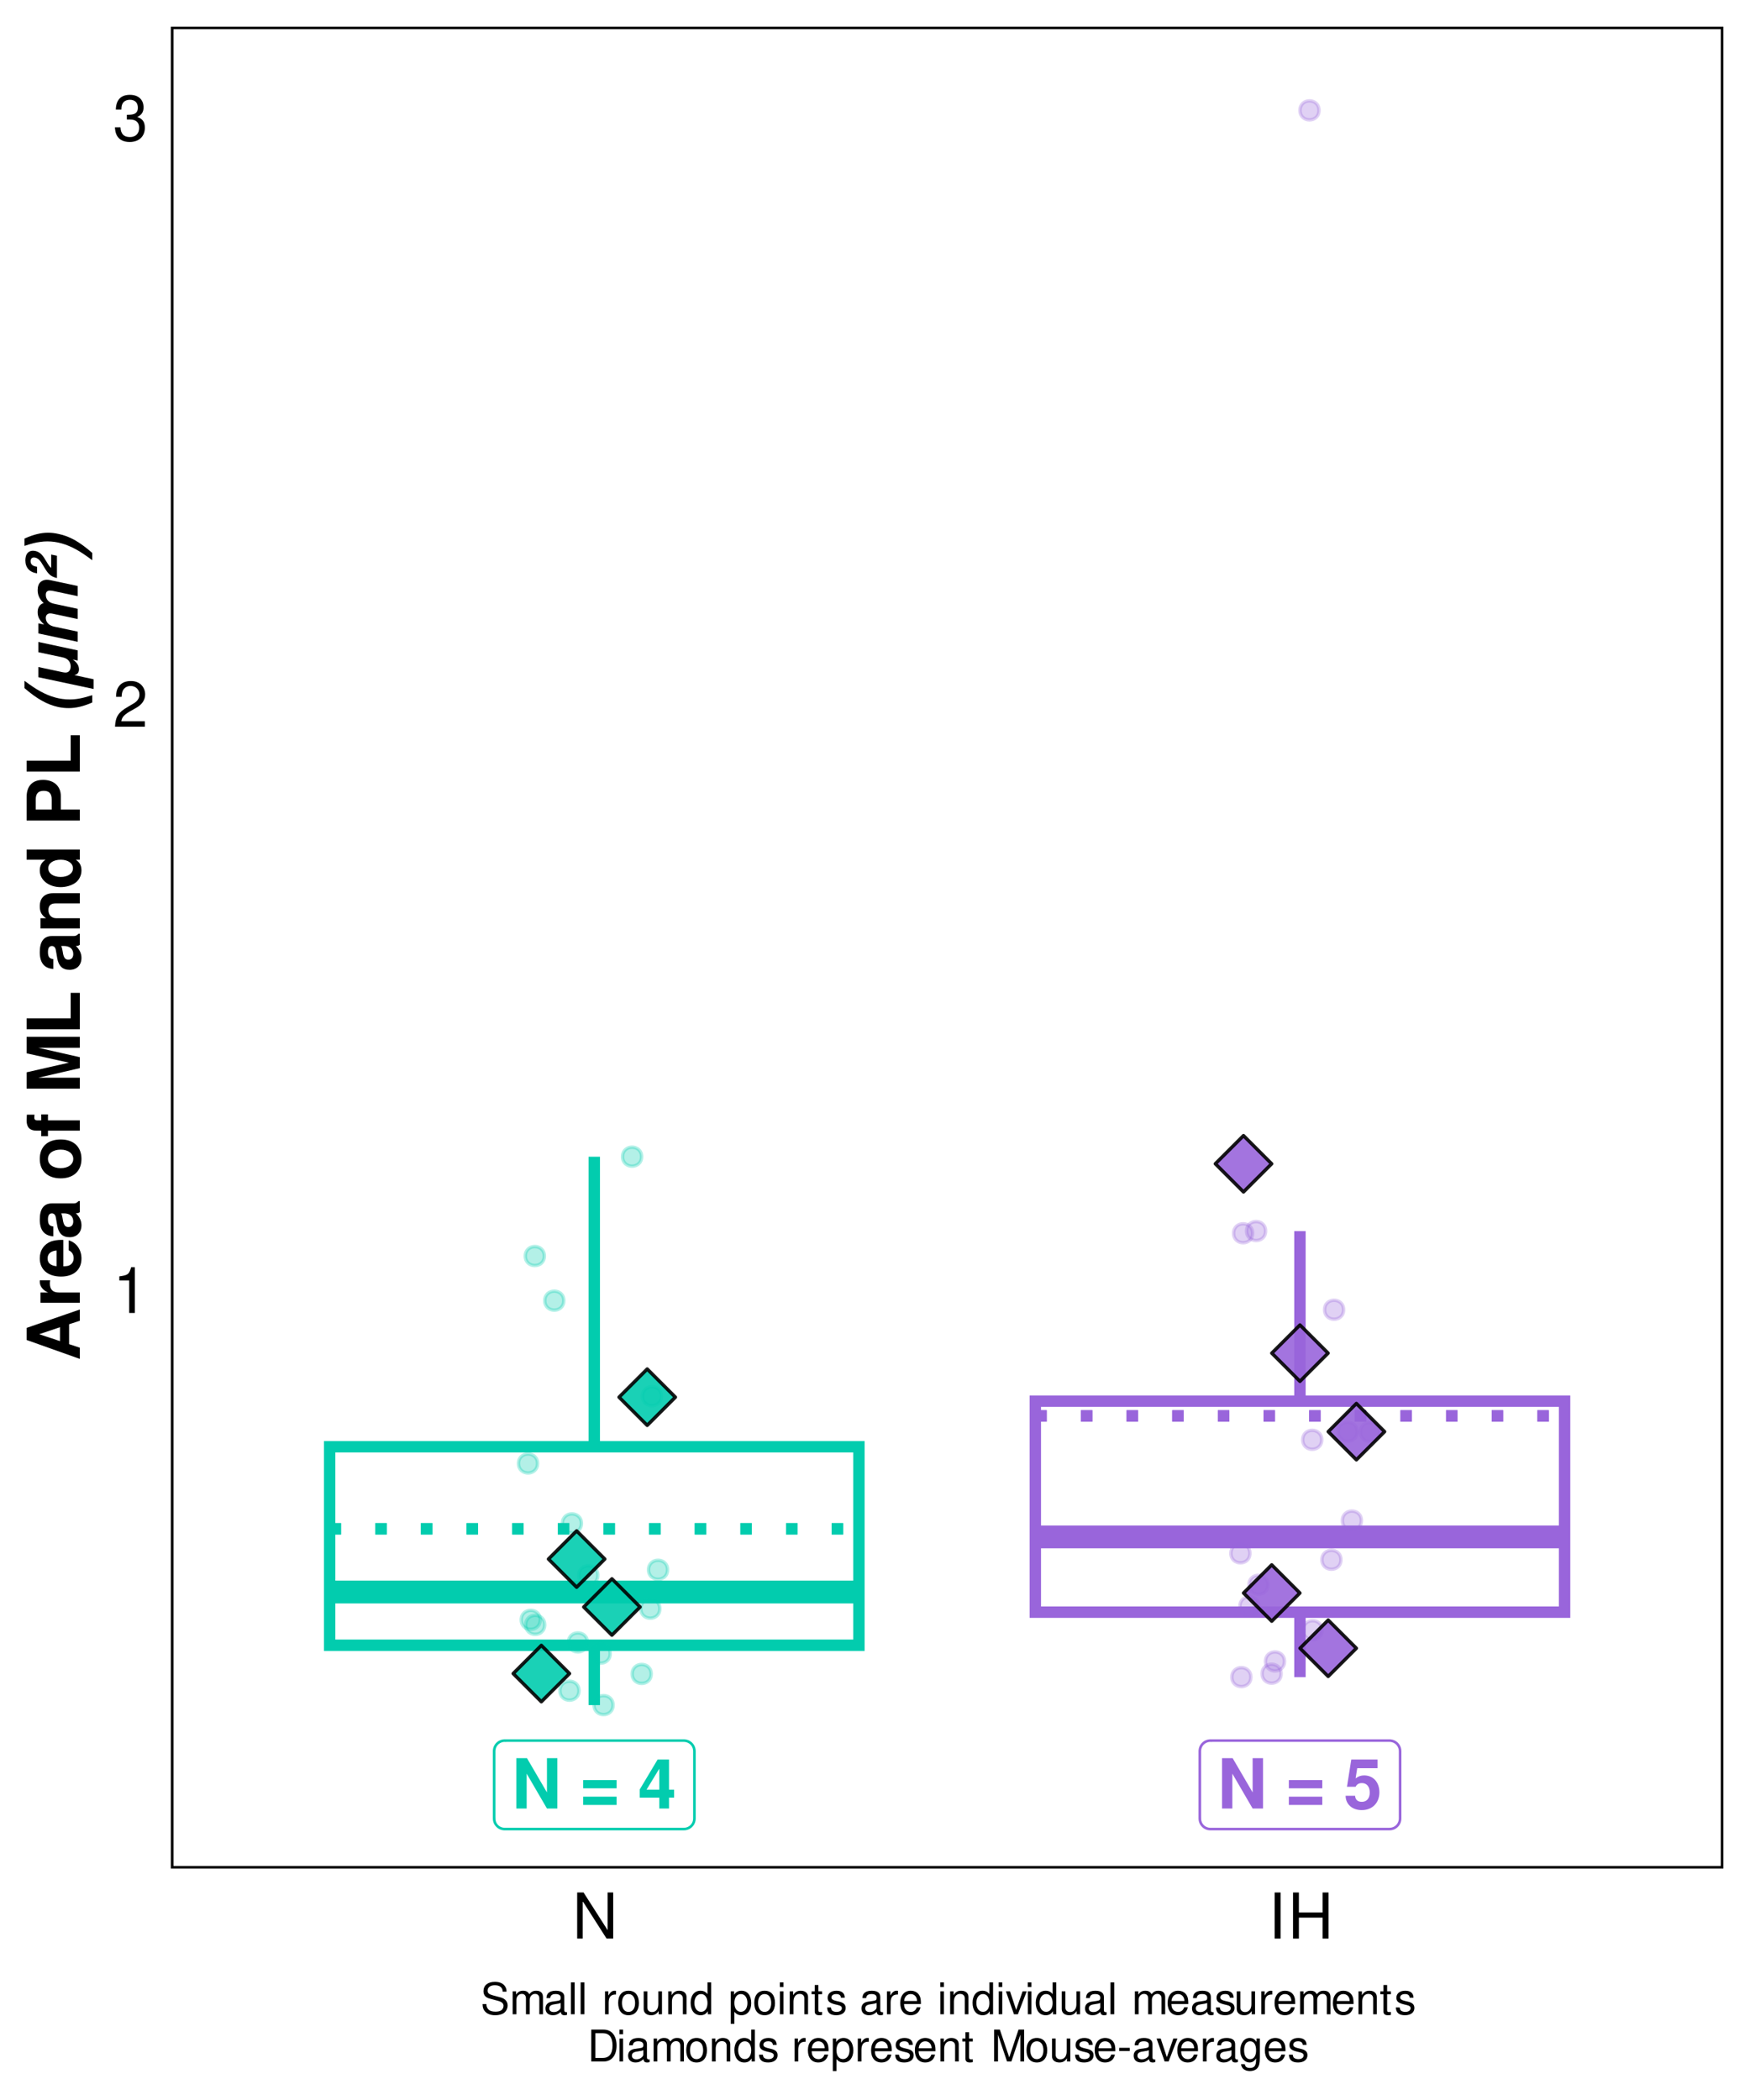 <?xml version="1.0" encoding="UTF-8"?>
<svg xmlns="http://www.w3.org/2000/svg" xmlns:xlink="http://www.w3.org/1999/xlink" width="360pt" height="432pt" viewBox="0 0 360 432" version="1.1">
<defs>
<g>
<symbol overflow="visible" id="glyph0-0">
<path style="stroke:none;" d=""/>
</symbol>
<symbol overflow="visible" id="glyph0-1">
<path style="stroke:none;" d="M 7.266 0 L 9.406 0 L 9.406 -10.359 L 7.266 -10.359 L 7.266 -3.312 L 3.156 -10.359 L 0.969 -10.359 L 0.969 0 L 3.094 0 L 3.094 -7.172 Z M 7.266 0 "/>
</symbol>
<symbol overflow="visible" id="glyph0-2">
<path style="stroke:none;" d=""/>
</symbol>
<symbol overflow="visible" id="glyph0-3">
<path style="stroke:none;" d="M 7.594 -5.844 L 0.719 -5.844 L 0.719 -4.156 L 7.594 -4.156 Z M 7.594 -2.438 L 0.719 -2.438 L 0.719 -0.734 L 7.594 -0.734 Z M 7.594 -2.438 "/>
</symbol>
<symbol overflow="visible" id="glyph0-4">
<path style="stroke:none;" d="M 7.422 -3.875 L 6.375 -3.875 L 6.375 -10.078 L 4.031 -10.078 L 0.344 -3.906 L 0.344 -2.234 L 4.375 -2.234 L 4.375 0 L 6.375 0 L 6.375 -2.234 L 7.422 -2.234 Z M 4.375 -3.875 L 1.75 -3.875 L 4.375 -8.188 Z M 4.375 -3.875 "/>
</symbol>
<symbol overflow="visible" id="glyph0-5">
<path style="stroke:none;" d="M 6.953 -10.078 L 1.562 -10.078 L 0.672 -4.469 L 2.453 -4.469 C 2.672 -4.969 3.125 -5.234 3.734 -5.234 C 4.75 -5.234 5.359 -4.5 5.359 -3.281 C 5.359 -2.109 4.75 -1.375 3.734 -1.375 C 2.875 -1.375 2.391 -1.812 2.344 -2.625 L 0.391 -2.625 C 0.406 -0.875 1.75 0.328 3.719 0.328 C 5.875 0.328 7.344 -1.156 7.344 -3.328 C 7.344 -5.406 6.078 -6.812 4.203 -6.812 C 3.547 -6.812 3.047 -6.641 2.453 -6.203 L 2.781 -8.297 L 6.953 -8.297 Z M 6.953 -10.078 "/>
</symbol>
<symbol overflow="visible" id="glyph1-0">
<path style="stroke:none;" d=""/>
</symbol>
<symbol overflow="visible" id="glyph1-1">
<path style="stroke:none;" d="M 3.359 -6.688 L 3.359 0 L 4.516 0 L 4.516 -9.406 L 3.75 -9.406 C 3.359 -7.953 3.094 -7.766 1.328 -7.531 L 1.328 -6.688 Z M 3.359 -6.688 "/>
</symbol>
<symbol overflow="visible" id="glyph1-2">
<path style="stroke:none;" d="M 6.578 -1.125 L 1.734 -1.125 C 1.844 -1.906 2.266 -2.406 3.391 -3.094 L 4.688 -3.828 C 5.984 -4.531 6.641 -5.5 6.641 -6.656 C 6.641 -7.438 6.328 -8.156 5.781 -8.672 C 5.234 -9.172 4.562 -9.406 3.688 -9.406 C 2.516 -9.406 1.656 -8.984 1.141 -8.172 C 0.812 -7.688 0.672 -7.094 0.656 -6.156 L 1.797 -6.156 C 1.828 -6.781 1.906 -7.156 2.062 -7.469 C 2.359 -8.047 2.969 -8.391 3.656 -8.391 C 4.688 -8.391 5.469 -7.641 5.469 -6.625 C 5.469 -5.875 5.047 -5.219 4.219 -4.766 L 3.031 -4.062 C 1.109 -2.953 0.547 -2.062 0.438 -0.016 L 6.578 -0.016 Z M 6.578 -1.125 "/>
</symbol>
<symbol overflow="visible" id="glyph1-3">
<path style="stroke:none;" d="M 2.875 -4.328 L 3.5 -4.328 C 4.75 -4.328 5.406 -3.75 5.406 -2.609 C 5.406 -1.438 4.688 -0.719 3.516 -0.719 C 2.25 -0.719 1.641 -1.359 1.562 -2.734 L 0.422 -2.734 C 0.469 -1.969 0.594 -1.484 0.812 -1.062 C 1.297 -0.156 2.203 0.297 3.453 0.297 C 5.359 0.297 6.578 -0.844 6.578 -2.625 C 6.578 -3.828 6.125 -4.469 5.016 -4.859 C 5.875 -5.219 6.312 -5.859 6.312 -6.812 C 6.312 -8.422 5.25 -9.406 3.5 -9.406 C 1.641 -9.406 0.656 -8.359 0.609 -6.375 L 1.75 -6.375 C 1.766 -6.938 1.812 -7.266 1.969 -7.547 C 2.219 -8.094 2.797 -8.391 3.516 -8.391 C 4.531 -8.391 5.141 -7.781 5.141 -6.766 C 5.141 -6.109 4.906 -5.703 4.391 -5.484 C 4.078 -5.359 3.672 -5.297 2.875 -5.297 Z M 2.875 -4.328 "/>
</symbol>
<symbol overflow="visible" id="glyph1-4">
<path style="stroke:none;" d="M 8.391 -9.484 L 7.25 -9.484 L 7.25 -1.734 L 2.297 -9.484 L 0.984 -9.484 L 0.984 0 L 2.125 0 L 2.125 -7.688 L 7.031 0 L 8.391 0 Z M 8.391 -9.484 "/>
</symbol>
<symbol overflow="visible" id="glyph1-5">
<path style="stroke:none;" d="M 2.516 -9.484 L 1.297 -9.484 L 1.297 0 L 2.516 0 Z M 2.516 -9.484 "/>
</symbol>
<symbol overflow="visible" id="glyph1-6">
<path style="stroke:none;" d="M 7.156 -4.312 L 7.156 0 L 8.375 0 L 8.375 -9.484 L 7.156 -9.484 L 7.156 -5.375 L 2.281 -5.375 L 2.281 -9.484 L 1.078 -9.484 L 1.078 0 L 2.281 0 L 2.281 -4.312 Z M 7.156 -4.312 "/>
</symbol>
<symbol overflow="visible" id="glyph2-0">
<path style="stroke:none;" d=""/>
</symbol>
<symbol overflow="visible" id="glyph2-1">
<path style="stroke:none;" d="M -2.203 -7.516 L 0 -8.234 L 0 -10.547 L -10.938 -6.766 L -10.938 -4.281 L 0 -0.391 L 0 -2.688 L -2.203 -3.422 Z M -4.078 -6.906 L -4.078 -4.047 L -8.359 -5.469 Z M -4.078 -6.906 "/>
</symbol>
<symbol overflow="visible" id="glyph2-2">
<path style="stroke:none;" d="M -8.094 -0.938 L 0 -0.938 L 0 -3.047 L -4.312 -3.047 C -5.531 -3.047 -6.156 -3.656 -6.156 -4.891 C -6.156 -5.109 -6.141 -5.266 -6.094 -5.547 L -8.219 -5.547 C -8.234 -5.438 -8.234 -5.391 -8.234 -5.297 C -8.234 -4.328 -7.609 -3.516 -6.516 -3.047 L -8.094 -3.047 Z M -8.094 -0.938 "/>
</symbol>
<symbol overflow="visible" id="glyph2-3">
<path style="stroke:none;" d="M -3.391 -7.859 C -3.562 -7.875 -3.641 -7.875 -3.75 -7.875 C -4.562 -7.875 -5.312 -7.75 -5.875 -7.562 C -7.344 -7.016 -8.234 -5.719 -8.234 -4.078 C -8.234 -1.75 -6.562 -0.328 -3.844 -0.328 C -1.25 -0.328 0.344 -1.734 0.344 -4.031 C 0.344 -5.844 -0.672 -7.312 -2.281 -7.781 L -2.281 -5.719 C -1.641 -5.453 -1.266 -4.875 -1.266 -4.109 C -1.266 -3.516 -1.516 -3.031 -1.969 -2.734 C -2.266 -2.531 -2.625 -2.453 -3.391 -2.438 Z M -4.781 -2.453 C -6.031 -2.594 -6.625 -3.125 -6.625 -4.047 C -6.625 -5.016 -5.984 -5.578 -4.781 -5.688 Z M -4.781 -2.453 "/>
</symbol>
<symbol overflow="visible" id="glyph2-4">
<path style="stroke:none;" d="M -0.25 -7.859 C -0.594 -7.5 -0.844 -7.375 -1.25 -7.375 L -5.75 -7.375 C -7.391 -7.375 -8.234 -6.25 -8.234 -4.062 C -8.234 -1.875 -7.312 -0.734 -5.438 -0.594 L -5.438 -2.625 C -6.266 -2.734 -6.547 -3.078 -6.547 -4.109 C -6.547 -4.922 -6.266 -5.328 -5.734 -5.328 C -5.453 -5.328 -5.234 -5.188 -5.094 -4.969 C -4.953 -4.688 -4.953 -4.688 -4.781 -3.641 L -4.641 -2.812 C -4.359 -1.203 -3.547 -0.422 -2.078 -0.422 C -0.625 -0.422 0.344 -1.391 0.344 -2.875 C 0.344 -3.781 -0.031 -4.594 -0.812 -5.344 C -0.391 -5.344 -0.234 -5.391 0 -5.578 L 0 -7.859 Z M -3.25 -5.328 C -2.047 -5.328 -1.344 -4.719 -1.344 -3.656 C -1.344 -2.953 -1.719 -2.516 -2.328 -2.516 C -2.953 -2.516 -3.25 -2.844 -3.438 -3.719 L -3.562 -4.438 C -3.672 -5 -3.703 -5.078 -3.828 -5.328 Z M -3.25 -5.328 "/>
</symbol>
<symbol overflow="visible" id="glyph2-5">
<path style="stroke:none;" d="M -8.234 -4.516 C -8.234 -2.047 -6.594 -0.531 -3.938 -0.531 C -1.281 -0.531 0.344 -2.047 0.344 -4.531 C 0.344 -7 -1.281 -8.531 -3.891 -8.531 C -6.625 -8.531 -8.234 -7.047 -8.234 -4.516 Z M -6.547 -4.531 C -6.547 -5.688 -5.5 -6.438 -3.922 -6.438 C -2.406 -6.438 -1.344 -5.656 -1.344 -4.531 C -1.344 -3.391 -2.391 -2.625 -3.938 -2.625 C -5.5 -2.625 -6.547 -3.391 -6.547 -4.531 Z M -6.547 -4.531 "/>
</symbol>
<symbol overflow="visible" id="glyph2-6">
<path style="stroke:none;" d="M -7.938 -4.688 L -7.938 -3.453 L -8.734 -3.453 C -9.156 -3.453 -9.359 -3.625 -9.359 -4.016 C -9.359 -4.219 -9.344 -4.406 -9.312 -4.625 L -10.891 -4.625 C -10.922 -4.172 -10.938 -3.734 -10.938 -3.422 C -10.938 -2.031 -10.281 -1.344 -8.906 -1.344 L -7.938 -1.344 L -7.938 -0.203 L -6.547 -0.203 L -6.547 -1.344 L 0 -1.344 L 0 -3.453 L -6.547 -3.453 L -6.547 -4.688 Z M -7.938 -4.688 "/>
</symbol>
<symbol overflow="visible" id="glyph2-7">
<path style="stroke:none;" d="M -8.516 -3.234 L 0 -5.203 L 0 -7.453 L -8.516 -9.391 L 0 -9.391 L 0 -11.641 L -10.938 -11.641 L -10.938 -8.25 L -2.234 -6.328 L -10.938 -4.344 L -10.938 -0.984 L 0 -0.984 L 0 -3.234 Z M -8.516 -3.234 "/>
</symbol>
<symbol overflow="visible" id="glyph2-8">
<path style="stroke:none;" d="M -10.938 -3.453 L -10.938 -1.203 L 0 -1.203 L 0 -8.688 L -1.875 -8.688 L -1.875 -3.453 Z M -10.938 -3.453 "/>
</symbol>
<symbol overflow="visible" id="glyph2-9">
<path style="stroke:none;" d="M -8.094 -0.938 L 0 -0.938 L 0 -3.047 L -4.859 -3.047 C -5.812 -3.047 -6.453 -3.703 -6.453 -4.734 C -6.453 -5.641 -5.953 -6.094 -5 -6.094 L 0 -6.094 L 0 -8.188 L -5.438 -8.188 C -7.234 -8.188 -8.234 -7.219 -8.234 -5.469 C -8.234 -4.375 -7.844 -3.641 -6.938 -3.047 L -8.094 -3.047 Z M -8.094 -0.938 "/>
</symbol>
<symbol overflow="visible" id="glyph2-10">
<path style="stroke:none;" d="M 0 -6.078 L 0 -8.172 L -10.938 -8.172 L -10.938 -6.078 L -7.047 -6.078 C -7.859 -5.547 -8.234 -4.859 -8.234 -3.844 C -8.234 -1.906 -6.375 -0.438 -3.938 -0.438 C -2.828 -0.438 -1.719 -0.766 -0.938 -1.312 C -0.156 -1.859 0.344 -2.844 0.344 -3.844 C 0.344 -4.859 -0.016 -5.547 -0.828 -6.078 Z M -6.484 -4.312 C -6.484 -5.375 -5.453 -6.078 -3.906 -6.078 C -2.438 -6.078 -1.406 -5.359 -1.406 -4.312 C -1.406 -3.25 -2.438 -2.531 -3.938 -2.531 C -5.438 -2.531 -6.484 -3.25 -6.484 -4.312 Z M -6.484 -4.312 "/>
</symbol>
<symbol overflow="visible" id="glyph2-11">
<path style="stroke:none;" d="M -3.906 -3.391 L -3.906 -6.188 C -3.906 -8.203 -5.328 -9.5 -7.547 -9.5 C -9.734 -9.5 -10.938 -8.25 -10.938 -5.969 L -10.938 -1.141 L 0 -1.141 L 0 -3.391 Z M -5.781 -3.391 L -9.062 -3.391 L -9.062 -5.484 C -9.062 -6.688 -8.531 -7.25 -7.422 -7.25 C -6.297 -7.25 -5.781 -6.688 -5.781 -5.484 Z M -5.781 -3.391 "/>
</symbol>
<symbol overflow="visible" id="glyph3-0">
<path style="stroke:none;" d=""/>
</symbol>
<symbol overflow="visible" id="glyph3-1">
<path style="stroke:none;" d="M -10.938 -5.375 C -8.359 -3.141 -6.266 -1.984 -3.969 -1.484 C -3.234 -1.328 -2.531 -1.266 -1.828 -1.266 C -0.359 -1.266 1.234 -1.641 3 -2.422 L 3 -3.922 C 0.828 -3.25 -0.297 -3.047 -1.688 -3.047 C -3.672 -3.047 -5.656 -3.594 -7.688 -4.719 C -8.656 -5.25 -9.484 -5.812 -10.938 -6.875 Z M -10.938 -5.375 "/>
</symbol>
<symbol overflow="visible" id="glyph3-2">
<path style="stroke:none;" d="M -8.094 -2.625 L 3.266 -0.203 L 3.266 -2.203 L -0.672 -3.047 C -0.266 -3.156 -0.078 -3.281 0.094 -3.547 C 0.203 -3.734 0.266 -3.953 0.266 -4.219 C 0.266 -5 -0.109 -5.609 -1.016 -6.266 L 0 -6.047 L 0 -8.141 L -8.094 -9.875 L -8.094 -7.766 L -3.031 -6.688 C -2.047 -6.484 -1.438 -5.781 -1.438 -4.828 C -1.438 -4.312 -1.625 -3.922 -1.938 -3.734 C -2.094 -3.625 -2.281 -3.578 -2.484 -3.578 C -2.641 -3.578 -2.844 -3.609 -3.047 -3.641 L -8.094 -4.719 Z M -8.094 -2.625 "/>
</symbol>
<symbol overflow="visible" id="glyph3-3">
<path style="stroke:none;" d="M -8.094 -2.625 L 0 -0.906 L 0 -3 L -4.859 -4.031 C -5.641 -4.203 -6.203 -4.625 -6.438 -5.203 C -6.516 -5.406 -6.562 -5.594 -6.562 -5.812 C -6.562 -6.391 -6.203 -6.75 -5.688 -6.75 C -5.5 -6.75 -5.359 -6.734 -5.188 -6.703 L 0 -5.594 L 0 -7.688 L -4.859 -8.734 C -5.938 -8.953 -6.562 -9.625 -6.562 -10.578 C -6.562 -11.031 -6.391 -11.281 -6.047 -11.406 C -5.922 -11.438 -5.812 -11.438 -5.719 -11.438 C -5.531 -11.438 -5.312 -11.422 -5.094 -11.375 L 0 -10.297 L 0 -12.391 L -5.438 -13.547 C -5.875 -13.641 -6.062 -13.672 -6.344 -13.672 C -7.156 -13.672 -7.859 -13.219 -8.078 -12.531 C -8.188 -12.234 -8.234 -11.906 -8.234 -11.531 C -8.234 -10.516 -7.859 -9.703 -7 -8.875 C -7.609 -8.719 -8.062 -8.188 -8.188 -7.531 C -8.219 -7.359 -8.234 -7.203 -8.234 -7.016 C -8.234 -6.031 -7.875 -5.344 -6.891 -4.453 L -8.094 -4.703 Z M -8.094 -2.625 "/>
</symbol>
<symbol overflow="visible" id="glyph3-4">
<path style="stroke:none;" d="M -5.453 -5.859 L -5.453 -3.109 C -5.766 -3.344 -5.922 -3.578 -6.562 -4.625 C -7.016 -5.406 -7.297 -5.75 -7.625 -6.047 C -8.078 -6.438 -8.625 -6.641 -9.188 -6.641 C -9.906 -6.641 -10.422 -6.25 -10.641 -5.562 C -10.719 -5.281 -10.766 -4.984 -10.766 -4.672 C -10.766 -3.172 -9.922 -2.219 -8.359 -1.984 L -8.359 -3.344 C -9.219 -3.438 -9.688 -3.828 -9.688 -4.469 C -9.688 -4.969 -9.438 -5.25 -9 -5.25 C -8.609 -5.25 -8.219 -5.062 -7.922 -4.766 C -7.641 -4.484 -7.422 -4.172 -6.812 -3.125 C -6 -1.75 -5.484 -1.328 -4.266 -1.016 L -4.266 -5.609 Z M -5.453 -5.859 "/>
</symbol>
<symbol overflow="visible" id="glyph3-5">
<path style="stroke:none;" d="M 3 -1.188 C 0.375 -3.484 -1.656 -4.625 -3.953 -5.094 C -4.688 -5.266 -5.406 -5.344 -6.094 -5.344 C -7.578 -5.344 -9.109 -4.969 -10.938 -4.141 L -10.938 -2.641 C -9.297 -3.172 -8.641 -3.328 -7.688 -3.453 C -7.188 -3.531 -6.703 -3.562 -6.234 -3.562 C -4.266 -3.562 -2.281 -3 -0.234 -1.859 C 0.719 -1.312 1.438 -0.844 3 0.312 Z M 3 -1.188 "/>
</symbol>
<symbol overflow="visible" id="glyph4-0">
<path style="stroke:none;" d=""/>
</symbol>
<symbol overflow="visible" id="glyph4-1">
<path style="stroke:none;" d="M 5.359 -4.641 C 5.359 -5.078 5.344 -5.219 5.188 -5.516 C 4.828 -6.266 4.062 -6.672 2.969 -6.672 C 1.516 -6.672 0.625 -5.938 0.625 -4.75 C 0.625 -3.938 1.047 -3.438 1.922 -3.219 L 3.547 -2.781 C 4.391 -2.562 4.75 -2.234 4.75 -1.719 C 4.75 -1.375 4.562 -1.016 4.281 -0.812 C 4.016 -0.625 3.609 -0.531 3.078 -0.531 C 2.359 -0.531 1.875 -0.703 1.562 -1.078 C 1.328 -1.375 1.219 -1.688 1.219 -2.094 L 0.438 -2.094 C 0.438 -1.484 0.562 -1.094 0.812 -0.734 C 1.266 -0.109 2.031 0.203 3.031 0.203 C 3.812 0.203 4.453 0.031 4.875 -0.297 C 5.312 -0.641 5.594 -1.234 5.594 -1.797 C 5.594 -2.609 5.078 -3.203 4.188 -3.453 L 2.547 -3.891 C 1.75 -4.109 1.469 -4.359 1.469 -4.859 C 1.469 -5.531 2.047 -5.969 2.938 -5.969 C 3.984 -5.969 4.562 -5.5 4.578 -4.641 Z M 5.359 -4.641 "/>
</symbol>
<symbol overflow="visible" id="glyph4-2">
<path style="stroke:none;" d="M 0.625 -4.719 L 0.625 0 L 1.391 0 L 1.391 -2.969 C 1.391 -3.641 1.875 -4.188 2.5 -4.188 C 3.047 -4.188 3.359 -3.859 3.359 -3.25 L 3.359 0 L 4.125 0 L 4.125 -2.969 C 4.125 -3.641 4.609 -4.188 5.234 -4.188 C 5.781 -4.188 6.109 -3.844 6.109 -3.25 L 6.109 0 L 6.859 0 L 6.859 -3.531 C 6.859 -4.391 6.375 -4.844 5.484 -4.844 C 4.859 -4.844 4.484 -4.656 4.047 -4.125 C 3.766 -4.641 3.391 -4.844 2.766 -4.844 C 2.141 -4.844 1.719 -4.609 1.328 -4.047 L 1.328 -4.719 Z M 0.625 -4.719 "/>
</symbol>
<symbol overflow="visible" id="glyph4-3">
<path style="stroke:none;" d="M 4.812 -0.438 C 4.734 -0.422 4.703 -0.422 4.656 -0.422 C 4.391 -0.422 4.25 -0.562 4.25 -0.797 L 4.25 -3.562 C 4.25 -4.406 3.641 -4.844 2.469 -4.844 C 1.781 -4.844 1.234 -4.656 0.906 -4.297 C 0.688 -4.062 0.609 -3.781 0.578 -3.328 L 1.344 -3.328 C 1.406 -3.891 1.75 -4.156 2.453 -4.156 C 3.125 -4.156 3.5 -3.906 3.5 -3.453 L 3.5 -3.266 C 3.484 -2.938 3.328 -2.812 2.719 -2.734 C 1.656 -2.594 1.5 -2.562 1.203 -2.453 C 0.656 -2.219 0.375 -1.797 0.375 -1.188 C 0.375 -0.328 0.969 0.203 1.922 0.203 C 2.516 0.203 3 0 3.531 -0.484 C 3.578 0 3.812 0.203 4.297 0.203 C 4.469 0.203 4.562 0.188 4.812 0.125 Z M 3.5 -1.484 C 3.5 -1.234 3.422 -1.078 3.203 -0.875 C 2.891 -0.594 2.531 -0.453 2.094 -0.453 C 1.5 -0.453 1.156 -0.734 1.156 -1.203 C 1.156 -1.703 1.484 -1.953 2.297 -2.062 C 3.094 -2.172 3.25 -2.219 3.5 -2.328 Z M 3.5 -1.484 "/>
</symbol>
<symbol overflow="visible" id="glyph4-4">
<path style="stroke:none;" d="M 1.375 -6.562 L 0.609 -6.562 L 0.609 0 L 1.375 0 Z M 1.375 -6.562 "/>
</symbol>
<symbol overflow="visible" id="glyph4-5">
<path style="stroke:none;" d=""/>
</symbol>
<symbol overflow="visible" id="glyph4-6">
<path style="stroke:none;" d="M 0.625 -4.719 L 0.625 0 L 1.375 0 L 1.375 -2.453 C 1.391 -3.578 1.859 -4.094 2.891 -4.062 L 2.891 -4.828 C 2.766 -4.844 2.688 -4.844 2.594 -4.844 C 2.109 -4.844 1.75 -4.562 1.312 -3.859 L 1.312 -4.719 Z M 0.625 -4.719 "/>
</symbol>
<symbol overflow="visible" id="glyph4-7">
<path style="stroke:none;" d="M 2.453 -4.844 C 1.109 -4.844 0.328 -3.906 0.328 -2.328 C 0.328 -0.734 1.109 0.203 2.453 0.203 C 3.781 0.203 4.594 -0.734 4.594 -2.281 C 4.594 -3.922 3.812 -4.844 2.453 -4.844 Z M 2.453 -4.156 C 3.297 -4.156 3.812 -3.469 3.812 -2.297 C 3.812 -1.172 3.281 -0.484 2.453 -0.484 C 1.625 -0.484 1.109 -1.172 1.109 -2.328 C 1.109 -3.469 1.625 -4.156 2.453 -4.156 Z M 2.453 -4.156 "/>
</symbol>
<symbol overflow="visible" id="glyph4-8">
<path style="stroke:none;" d="M 4.344 0 L 4.344 -4.719 L 3.594 -4.719 L 3.594 -2.047 C 3.594 -1.078 3.094 -0.453 2.297 -0.453 C 1.703 -0.453 1.328 -0.812 1.328 -1.375 L 1.328 -4.719 L 0.578 -4.719 L 0.578 -1.078 C 0.578 -0.297 1.172 0.203 2.094 0.203 C 2.781 0.203 3.219 -0.031 3.656 -0.656 L 3.656 0 Z M 4.344 0 "/>
</symbol>
<symbol overflow="visible" id="glyph4-9">
<path style="stroke:none;" d="M 0.625 -4.719 L 0.625 0 L 1.391 0 L 1.391 -2.594 C 1.391 -3.562 1.891 -4.188 2.656 -4.188 C 3.266 -4.188 3.641 -3.828 3.641 -3.266 L 3.641 0 L 4.391 0 L 4.391 -3.562 C 4.391 -4.344 3.797 -4.844 2.891 -4.844 C 2.188 -4.844 1.734 -4.578 1.328 -3.922 L 1.328 -4.719 Z M 0.625 -4.719 "/>
</symbol>
<symbol overflow="visible" id="glyph4-10">
<path style="stroke:none;" d="M 4.453 -6.562 L 3.703 -6.562 L 3.703 -4.125 C 3.391 -4.594 2.891 -4.844 2.266 -4.844 C 1.031 -4.844 0.234 -3.875 0.234 -2.359 C 0.234 -0.781 1.016 0.203 2.281 0.203 C 2.938 0.203 3.391 -0.031 3.781 -0.625 L 3.781 0 L 4.453 0 Z M 2.391 -4.156 C 3.188 -4.156 3.703 -3.438 3.703 -2.297 C 3.703 -1.219 3.188 -0.5 2.391 -0.5 C 1.562 -0.5 1.016 -1.219 1.016 -2.328 C 1.016 -3.422 1.562 -4.156 2.391 -4.156 Z M 2.391 -4.156 "/>
</symbol>
<symbol overflow="visible" id="glyph4-11">
<path style="stroke:none;" d="M 0.484 1.969 L 1.234 1.969 L 1.234 -0.5 C 1.641 -0.016 2.078 0.203 2.688 0.203 C 3.922 0.203 4.703 -0.781 4.703 -2.281 C 4.703 -3.859 3.938 -4.844 2.688 -4.844 C 2.047 -4.844 1.531 -4.562 1.172 -4 L 1.172 -4.719 L 0.484 -4.719 Z M 2.562 -4.156 C 3.391 -4.156 3.922 -3.422 3.922 -2.297 C 3.922 -1.219 3.375 -0.5 2.562 -0.5 C 1.75 -0.5 1.234 -1.219 1.234 -2.328 C 1.234 -3.422 1.75 -4.156 2.562 -4.156 Z M 2.562 -4.156 "/>
</symbol>
<symbol overflow="visible" id="glyph4-12">
<path style="stroke:none;" d="M 1.344 -4.719 L 0.609 -4.719 L 0.609 0 L 1.344 0 Z M 1.344 -6.562 L 0.594 -6.562 L 0.594 -5.609 L 1.344 -5.609 Z M 1.344 -6.562 "/>
</symbol>
<symbol overflow="visible" id="glyph4-13">
<path style="stroke:none;" d="M 2.281 -4.719 L 1.516 -4.719 L 1.516 -6.016 L 0.766 -6.016 L 0.766 -4.719 L 0.125 -4.719 L 0.125 -4.109 L 0.766 -4.109 L 0.766 -0.547 C 0.766 -0.047 1.094 0.203 1.672 0.203 C 1.875 0.203 2.031 0.188 2.281 0.141 L 2.281 -0.484 C 2.172 -0.453 2.078 -0.453 1.922 -0.453 C 1.609 -0.453 1.516 -0.547 1.516 -0.875 L 1.516 -4.109 L 2.281 -4.109 Z M 2.281 -4.719 "/>
</symbol>
<symbol overflow="visible" id="glyph4-14">
<path style="stroke:none;" d="M 3.938 -3.406 C 3.938 -4.328 3.328 -4.844 2.234 -4.844 C 1.141 -4.844 0.422 -4.281 0.422 -3.406 C 0.422 -2.672 0.797 -2.328 1.922 -2.047 L 2.625 -1.875 C 3.141 -1.75 3.344 -1.562 3.344 -1.234 C 3.344 -0.781 2.906 -0.484 2.25 -0.484 C 1.844 -0.484 1.5 -0.609 1.312 -0.797 C 1.203 -0.938 1.141 -1.078 1.094 -1.406 L 0.312 -1.406 C 0.344 -0.312 0.953 0.203 2.188 0.203 C 3.375 0.203 4.125 -0.375 4.125 -1.281 C 4.125 -1.984 3.734 -2.375 2.797 -2.594 L 2.078 -2.766 C 1.469 -2.922 1.203 -3.109 1.203 -3.453 C 1.203 -3.891 1.594 -4.156 2.203 -4.156 C 2.812 -4.156 3.125 -3.891 3.156 -3.406 Z M 3.938 -3.406 "/>
</symbol>
<symbol overflow="visible" id="glyph4-15">
<path style="stroke:none;" d="M 4.609 -2.109 C 4.609 -2.828 4.562 -3.266 4.422 -3.609 C 4.125 -4.391 3.406 -4.844 2.516 -4.844 C 1.203 -4.844 0.359 -3.859 0.359 -2.297 C 0.359 -0.734 1.172 0.203 2.5 0.203 C 3.578 0.203 4.328 -0.406 4.516 -1.438 L 3.766 -1.438 C 3.562 -0.812 3.125 -0.484 2.531 -0.484 C 2.047 -0.484 1.641 -0.703 1.391 -1.094 C 1.219 -1.375 1.156 -1.641 1.141 -2.109 Z M 1.156 -2.719 C 1.219 -3.594 1.75 -4.156 2.516 -4.156 C 3.281 -4.156 3.812 -3.562 3.812 -2.719 Z M 1.156 -2.719 "/>
</symbol>
<symbol overflow="visible" id="glyph4-16">
<path style="stroke:none;" d="M 2.562 0 L 4.375 -4.719 L 3.531 -4.719 L 2.203 -0.891 L 0.938 -4.719 L 0.094 -4.719 L 1.75 0 Z M 2.562 0 "/>
</symbol>
<symbol overflow="visible" id="glyph4-17">
<path style="stroke:none;" d="M 0.797 0 L 3.328 0 C 4.984 0 6 -1.234 6 -3.281 C 6 -5.312 5 -6.562 3.328 -6.562 L 0.797 -6.562 Z M 1.641 -0.734 L 1.641 -5.828 L 3.188 -5.828 C 4.484 -5.828 5.172 -4.953 5.172 -3.281 C 5.172 -1.609 4.484 -0.734 3.188 -0.734 Z M 1.641 -0.734 "/>
</symbol>
<symbol overflow="visible" id="glyph4-18">
<path style="stroke:none;" d="M 4.219 0 L 6.062 -5.5 L 6.062 0 L 6.844 0 L 6.844 -6.562 L 5.688 -6.562 L 3.781 -0.844 L 1.844 -6.562 L 0.672 -6.562 L 0.672 0 L 1.469 0 L 1.469 -5.5 L 3.328 0 Z M 4.219 0 "/>
</symbol>
<symbol overflow="visible" id="glyph4-19">
<path style="stroke:none;" d="M 2.562 -2.812 L 0.406 -2.812 L 0.406 -2.156 L 2.562 -2.156 Z M 2.562 -2.812 "/>
</symbol>
<symbol overflow="visible" id="glyph4-20">
<path style="stroke:none;" d="M 3.641 -4.719 L 3.641 -4.031 C 3.266 -4.594 2.844 -4.844 2.25 -4.844 C 1.109 -4.844 0.312 -3.781 0.312 -2.281 C 0.312 -1.484 0.5 -0.906 0.906 -0.438 C 1.266 -0.016 1.703 0.203 2.203 0.203 C 2.766 0.203 3.172 -0.047 3.562 -0.641 L 3.562 -0.391 C 3.562 0.859 3.219 1.328 2.281 1.328 C 1.641 1.328 1.312 1.078 1.234 0.547 L 0.469 0.547 C 0.547 1.406 1.234 1.969 2.266 1.969 C 2.953 1.969 3.531 1.734 3.828 1.359 C 4.188 0.922 4.328 0.328 4.328 -0.781 L 4.328 -4.719 Z M 2.328 -4.156 C 3.109 -4.156 3.562 -3.484 3.562 -2.297 C 3.562 -1.156 3.109 -0.484 2.328 -0.484 C 1.547 -0.484 1.094 -1.156 1.094 -2.328 C 1.094 -3.469 1.547 -4.156 2.328 -4.156 Z M 2.328 -4.156 "/>
</symbol>
</g>
<clipPath id="clip1">
  <path d="M 35.152 5.48 L 354.523 5.48 L 354.523 384.391 L 35.152 384.391 Z M 35.152 5.48 "/>
</clipPath>
</defs>
<g id="surface605">
<path style="fill:none;stroke-width:2.347;stroke-linecap:butt;stroke-linejoin:round;stroke:rgb(0.784%,80%,68.235%);stroke-opacity:1;stroke-miterlimit:10;" d="M 122.25 297.617 L 122.25 237.957 "/>
<path style="fill:none;stroke-width:2.347;stroke-linecap:butt;stroke-linejoin:round;stroke:rgb(0.784%,80%,68.235%);stroke-opacity:1;stroke-miterlimit:10;" d="M 122.25 338.453 L 122.25 350.766 "/>
<path style="fill:none;stroke-width:2.347;stroke-linecap:butt;stroke-linejoin:miter;stroke:rgb(0.784%,80%,68.235%);stroke-opacity:1;stroke-miterlimit:10;" d="M 67.812 297.617 L 67.812 338.453 L 176.691 338.453 L 176.691 297.617 Z M 67.812 297.617 "/>
<path style="fill:none;stroke-width:4.695;stroke-linecap:butt;stroke-linejoin:miter;stroke:rgb(0.784%,80%,68.235%);stroke-opacity:1;stroke-miterlimit:10;" d="M 67.812 327.5 L 176.691 327.5 "/>
<path style="fill:none;stroke-width:2.347;stroke-linecap:butt;stroke-linejoin:round;stroke:rgb(60%,39.608%,85.882%);stroke-opacity:1;stroke-miterlimit:10;" d="M 267.418 288.238 L 267.418 253.262 "/>
<path style="fill:none;stroke-width:2.347;stroke-linecap:butt;stroke-linejoin:round;stroke:rgb(60%,39.608%,85.882%);stroke-opacity:1;stroke-miterlimit:10;" d="M 267.418 331.648 L 267.418 345.004 "/>
<path style="fill:none;stroke-width:2.347;stroke-linecap:butt;stroke-linejoin:miter;stroke:rgb(60%,39.608%,85.882%);stroke-opacity:1;stroke-miterlimit:10;" d="M 212.98 288.238 L 212.98 331.648 L 321.859 331.648 L 321.859 288.238 Z M 212.98 288.238 "/>
<path style="fill:none;stroke-width:4.695;stroke-linecap:butt;stroke-linejoin:miter;stroke:rgb(60%,39.608%,85.882%);stroke-opacity:1;stroke-miterlimit:10;" d="M 212.98 316.164 L 321.859 316.164 "/>
<path style="fill:none;stroke-width:2.347;stroke-linecap:butt;stroke-linejoin:round;stroke:rgb(0.784%,80%,68.235%);stroke-opacity:1;stroke-dasharray:2.347,7.042;stroke-miterlimit:10;" d="M 67.812 314.5 L 176.691 314.5 "/>
<path style="fill:none;stroke-width:2.347;stroke-linecap:butt;stroke-linejoin:round;stroke:rgb(0.784%,80%,68.235%);stroke-opacity:1;stroke-dasharray:2.347,7.042;stroke-miterlimit:10;" d="M 122.25 314.5 L 122.25 314.5 "/>
<path style="fill:none;stroke-width:2.347;stroke-linecap:butt;stroke-linejoin:round;stroke:rgb(0.784%,80%,68.235%);stroke-opacity:1;stroke-dasharray:2.347,7.042;stroke-miterlimit:10;" d="M 67.812 314.5 L 176.691 314.5 "/>
<path style="fill:none;stroke-width:2.347;stroke-linecap:butt;stroke-linejoin:round;stroke:rgb(60%,39.608%,85.882%);stroke-opacity:1;stroke-dasharray:2.347,7.042;stroke-miterlimit:10;" d="M 212.98 291.277 L 321.859 291.277 "/>
<path style="fill:none;stroke-width:2.347;stroke-linecap:butt;stroke-linejoin:round;stroke:rgb(60%,39.608%,85.882%);stroke-opacity:1;stroke-dasharray:2.347,7.042;stroke-miterlimit:10;" d="M 267.418 291.277 L 267.418 291.277 "/>
<path style="fill:none;stroke-width:2.347;stroke-linecap:butt;stroke-linejoin:round;stroke:rgb(60%,39.608%,85.882%);stroke-opacity:1;stroke-dasharray:2.347,7.042;stroke-miterlimit:10;" d="M 212.98 291.277 L 321.859 291.277 "/>
<path style="fill-rule:nonzero;fill:rgb(0.784%,80%,68.235%);fill-opacity:0.298;stroke-width:0.709;stroke-linecap:round;stroke-linejoin:round;stroke:rgb(0.784%,80%,68.235%);stroke-opacity:0.298;stroke-miterlimit:10;" d="M 119.102 347.801 C 119.102 350.406 115.191 350.406 115.191 347.801 C 115.191 345.195 119.102 345.195 119.102 347.801 "/>
<path style="fill-rule:nonzero;fill:rgb(0.784%,80%,68.235%);fill-opacity:0.298;stroke-width:0.709;stroke-linecap:round;stroke-linejoin:round;stroke:rgb(0.784%,80%,68.235%);stroke-opacity:0.298;stroke-miterlimit:10;" d="M 111.977 258.387 C 111.977 260.992 108.066 260.992 108.066 258.387 C 108.066 255.781 111.977 255.781 111.977 258.387 "/>
<path style="fill-rule:nonzero;fill:rgb(0.784%,80%,68.235%);fill-opacity:0.298;stroke-width:0.709;stroke-linecap:round;stroke-linejoin:round;stroke:rgb(0.784%,80%,68.235%);stroke-opacity:0.298;stroke-miterlimit:10;" d="M 125.523 340.176 C 125.523 342.781 121.613 342.781 121.613 340.176 C 121.613 337.57 125.523 337.57 125.523 340.176 "/>
<path style="fill-rule:nonzero;fill:rgb(0.784%,80%,68.235%);fill-opacity:0.298;stroke-width:0.709;stroke-linecap:round;stroke-linejoin:round;stroke:rgb(0.784%,80%,68.235%);stroke-opacity:0.298;stroke-miterlimit:10;" d="M 136.066 287.219 C 136.066 289.824 132.16 289.824 132.16 287.219 C 132.16 284.613 136.066 284.613 136.066 287.219 "/>
<path style="fill-rule:nonzero;fill:rgb(0.784%,80%,68.235%);fill-opacity:0.298;stroke-width:0.709;stroke-linecap:round;stroke-linejoin:round;stroke:rgb(0.784%,80%,68.235%);stroke-opacity:0.298;stroke-miterlimit:10;" d="M 126.113 350.762 C 126.113 353.367 122.203 353.367 122.203 350.762 C 122.203 348.156 126.113 348.156 126.113 350.762 "/>
<path style="fill-rule:nonzero;fill:rgb(0.784%,80%,68.235%);fill-opacity:0.298;stroke-width:0.709;stroke-linecap:round;stroke-linejoin:round;stroke:rgb(0.784%,80%,68.235%);stroke-opacity:0.298;stroke-miterlimit:10;" d="M 110.578 301.059 C 110.578 303.668 106.668 303.668 106.668 301.059 C 106.668 298.453 110.578 298.453 110.578 301.059 "/>
<path style="fill-rule:nonzero;fill:rgb(0.784%,80%,68.235%);fill-opacity:0.298;stroke-width:0.709;stroke-linecap:round;stroke-linejoin:round;stroke:rgb(0.784%,80%,68.235%);stroke-opacity:0.298;stroke-miterlimit:10;" d="M 112.051 334.25 C 112.051 336.859 108.141 336.859 108.141 334.25 C 108.141 331.645 112.051 331.645 112.051 334.25 "/>
<path style="fill-rule:nonzero;fill:rgb(0.784%,80%,68.235%);fill-opacity:0.298;stroke-width:0.709;stroke-linecap:round;stroke-linejoin:round;stroke:rgb(0.784%,80%,68.235%);stroke-opacity:0.298;stroke-miterlimit:10;" d="M 133.957 344.352 C 133.957 346.957 130.047 346.957 130.047 344.352 C 130.047 341.746 133.957 341.746 133.957 344.352 "/>
<path style="fill-rule:nonzero;fill:rgb(0.784%,80%,68.235%);fill-opacity:0.298;stroke-width:0.709;stroke-linecap:round;stroke-linejoin:round;stroke:rgb(0.784%,80%,68.235%);stroke-opacity:0.298;stroke-miterlimit:10;" d="M 131.98 237.949 C 131.98 240.555 128.07 240.555 128.07 237.949 C 128.07 235.34 131.98 235.34 131.98 237.949 "/>
<path style="fill-rule:nonzero;fill:rgb(0.784%,80%,68.235%);fill-opacity:0.298;stroke-width:0.709;stroke-linecap:round;stroke-linejoin:round;stroke:rgb(0.784%,80%,68.235%);stroke-opacity:0.298;stroke-miterlimit:10;" d="M 137.324 322.922 C 137.324 325.531 133.414 325.531 133.414 322.922 C 133.414 320.316 137.324 320.316 137.324 322.922 "/>
<path style="fill-rule:nonzero;fill:rgb(0.784%,80%,68.235%);fill-opacity:0.298;stroke-width:0.709;stroke-linecap:round;stroke-linejoin:round;stroke:rgb(0.784%,80%,68.235%);stroke-opacity:0.298;stroke-miterlimit:10;" d="M 135.73 330.934 C 135.73 333.539 131.82 333.539 131.82 330.934 C 131.82 328.324 135.73 328.324 135.73 330.934 "/>
<path style="fill-rule:nonzero;fill:rgb(0.784%,80%,68.235%);fill-opacity:0.298;stroke-width:0.709;stroke-linecap:round;stroke-linejoin:round;stroke:rgb(0.784%,80%,68.235%);stroke-opacity:0.298;stroke-miterlimit:10;" d="M 115.98 267.559 C 115.98 270.164 112.07 270.164 112.07 267.559 C 112.07 264.953 115.98 264.953 115.98 267.559 "/>
<path style="fill-rule:nonzero;fill:rgb(0.784%,80%,68.235%);fill-opacity:0.298;stroke-width:0.709;stroke-linecap:round;stroke-linejoin:round;stroke:rgb(0.784%,80%,68.235%);stroke-opacity:0.298;stroke-miterlimit:10;" d="M 119.605 313.379 C 119.605 315.988 115.695 315.988 115.695 313.379 C 115.695 310.773 119.605 310.773 119.605 313.379 "/>
<path style="fill-rule:nonzero;fill:rgb(0.784%,80%,68.235%);fill-opacity:0.298;stroke-width:0.709;stroke-linecap:round;stroke-linejoin:round;stroke:rgb(0.784%,80%,68.235%);stroke-opacity:0.298;stroke-miterlimit:10;" d="M 120.836 337.867 C 120.836 340.477 116.926 340.477 116.926 337.867 C 116.926 335.262 120.836 335.262 120.836 337.867 "/>
<path style="fill-rule:nonzero;fill:rgb(0.784%,80%,68.235%);fill-opacity:0.298;stroke-width:0.709;stroke-linecap:round;stroke-linejoin:round;stroke:rgb(0.784%,80%,68.235%);stroke-opacity:0.298;stroke-miterlimit:10;" d="M 111.137 333.223 C 111.137 335.828 107.227 335.828 107.227 333.223 C 107.227 330.613 111.137 330.613 111.137 333.223 "/>
<path style="fill-rule:nonzero;fill:rgb(0.784%,80%,68.235%);fill-opacity:0.298;stroke-width:0.709;stroke-linecap:round;stroke-linejoin:round;stroke:rgb(0.784%,80%,68.235%);stroke-opacity:0.298;stroke-miterlimit:10;" d="M 122.984 324.055 C 122.984 326.66 119.074 326.66 119.074 324.055 C 119.074 321.449 122.984 321.449 122.984 324.055 "/>
<path style="fill-rule:nonzero;fill:rgb(60%,39.608%,85.882%);fill-opacity:0.298;stroke-width:0.709;stroke-linecap:round;stroke-linejoin:round;stroke:rgb(60%,39.608%,85.882%);stroke-opacity:0.298;stroke-miterlimit:10;" d="M 280.059 312.801 C 280.059 315.406 276.148 315.406 276.148 312.801 C 276.148 310.195 280.059 310.195 280.059 312.801 "/>
<path style="fill-rule:nonzero;fill:rgb(60%,39.608%,85.882%);fill-opacity:0.298;stroke-width:0.709;stroke-linecap:round;stroke-linejoin:round;stroke:rgb(60%,39.608%,85.882%);stroke-opacity:0.298;stroke-miterlimit:10;" d="M 260.355 253.242 C 260.355 255.848 256.445 255.848 256.445 253.242 C 256.445 250.637 260.355 250.637 260.355 253.242 "/>
<path style="fill-rule:nonzero;fill:rgb(60%,39.608%,85.882%);fill-opacity:0.298;stroke-width:0.709;stroke-linecap:round;stroke-linejoin:round;stroke:rgb(60%,39.608%,85.882%);stroke-opacity:0.298;stroke-miterlimit:10;" d="M 279.199 294.52 C 279.199 297.125 275.289 297.125 275.289 294.52 C 275.289 291.91 279.199 291.91 279.199 294.52 "/>
<path style="fill-rule:nonzero;fill:rgb(60%,39.608%,85.882%);fill-opacity:0.298;stroke-width:0.709;stroke-linecap:round;stroke-linejoin:round;stroke:rgb(60%,39.608%,85.882%);stroke-opacity:0.298;stroke-miterlimit:10;" d="M 271.336 22.703 C 271.336 25.309 267.426 25.309 267.426 22.703 C 267.426 20.098 271.336 20.098 271.336 22.703 "/>
<path style="fill-rule:nonzero;fill:rgb(60%,39.608%,85.882%);fill-opacity:0.298;stroke-width:0.709;stroke-linecap:round;stroke-linejoin:round;stroke:rgb(60%,39.608%,85.882%);stroke-opacity:0.298;stroke-miterlimit:10;" d="M 276.395 269.434 C 276.395 272.039 272.484 272.039 272.484 269.434 C 272.484 266.824 276.395 266.824 276.395 269.434 "/>
<path style="fill-rule:nonzero;fill:rgb(60%,39.608%,85.882%);fill-opacity:0.298;stroke-width:0.709;stroke-linecap:round;stroke-linejoin:round;stroke:rgb(60%,39.608%,85.882%);stroke-opacity:0.298;stroke-miterlimit:10;" d="M 258.98 330.422 C 258.98 333.027 255.07 333.027 255.07 330.422 C 255.07 327.816 258.98 327.816 258.98 330.422 "/>
<path style="fill-rule:nonzero;fill:rgb(60%,39.608%,85.882%);fill-opacity:0.298;stroke-width:0.709;stroke-linecap:round;stroke-linejoin:round;stroke:rgb(60%,39.608%,85.882%);stroke-opacity:0.298;stroke-miterlimit:10;" d="M 257.684 253.699 C 257.684 256.305 253.773 256.305 253.773 253.699 C 253.773 251.094 257.684 251.094 257.684 253.699 "/>
<path style="fill-rule:nonzero;fill:rgb(60%,39.608%,85.882%);fill-opacity:0.298;stroke-width:0.709;stroke-linecap:round;stroke-linejoin:round;stroke:rgb(60%,39.608%,85.882%);stroke-opacity:0.298;stroke-miterlimit:10;" d="M 263.543 344.301 C 263.543 346.906 259.633 346.906 259.633 344.301 C 259.633 341.695 263.543 341.695 263.543 344.301 "/>
<path style="fill-rule:nonzero;fill:rgb(60%,39.608%,85.882%);fill-opacity:0.298;stroke-width:0.709;stroke-linecap:round;stroke-linejoin:round;stroke:rgb(60%,39.608%,85.882%);stroke-opacity:0.298;stroke-miterlimit:10;" d="M 260.84 326.016 C 260.84 328.621 256.93 328.621 256.93 326.016 C 256.93 323.41 260.84 323.41 260.84 326.016 "/>
<path style="fill-rule:nonzero;fill:rgb(60%,39.608%,85.882%);fill-opacity:0.298;stroke-width:0.709;stroke-linecap:round;stroke-linejoin:round;stroke:rgb(60%,39.608%,85.882%);stroke-opacity:0.298;stroke-miterlimit:10;" d="M 264.238 341.777 C 264.238 344.387 260.328 344.387 260.328 341.777 C 260.328 339.172 264.238 339.172 264.238 341.777 "/>
<path style="fill-rule:nonzero;fill:rgb(60%,39.608%,85.882%);fill-opacity:0.298;stroke-width:0.709;stroke-linecap:round;stroke-linejoin:round;stroke:rgb(60%,39.608%,85.882%);stroke-opacity:0.298;stroke-miterlimit:10;" d="M 275.848 320.871 C 275.848 323.477 271.941 323.477 271.941 320.871 C 271.941 318.262 275.848 318.262 275.848 320.871 "/>
<path style="fill-rule:nonzero;fill:rgb(60%,39.608%,85.882%);fill-opacity:0.298;stroke-width:0.709;stroke-linecap:round;stroke-linejoin:round;stroke:rgb(60%,39.608%,85.882%);stroke-opacity:0.298;stroke-miterlimit:10;" d="M 283.77 294.586 C 283.77 297.195 279.859 297.195 279.859 294.586 C 279.859 291.98 283.77 291.98 283.77 294.586 "/>
<path style="fill-rule:nonzero;fill:rgb(60%,39.608%,85.882%);fill-opacity:0.298;stroke-width:0.709;stroke-linecap:round;stroke-linejoin:round;stroke:rgb(60%,39.608%,85.882%);stroke-opacity:0.298;stroke-miterlimit:10;" d="M 257.121 319.543 C 257.121 322.148 253.215 322.148 253.215 319.543 C 253.215 316.938 257.121 316.938 257.121 319.543 "/>
<path style="fill-rule:nonzero;fill:rgb(60%,39.608%,85.882%);fill-opacity:0.298;stroke-width:0.709;stroke-linecap:round;stroke-linejoin:round;stroke:rgb(60%,39.608%,85.882%);stroke-opacity:0.298;stroke-miterlimit:10;" d="M 257.32 345.004 C 257.32 347.609 253.41 347.609 253.41 345.004 C 253.41 342.398 257.32 342.398 257.32 345.004 "/>
<path style="fill-rule:nonzero;fill:rgb(60%,39.608%,85.882%);fill-opacity:0.298;stroke-width:0.709;stroke-linecap:round;stroke-linejoin:round;stroke:rgb(60%,39.608%,85.882%);stroke-opacity:0.298;stroke-miterlimit:10;" d="M 271.898 296.184 C 271.898 298.793 267.988 298.793 267.988 296.184 C 267.988 293.578 271.898 293.578 271.898 296.184 "/>
<path style="fill-rule:nonzero;fill:rgb(60%,39.608%,85.882%);fill-opacity:0.298;stroke-width:0.709;stroke-linecap:round;stroke-linejoin:round;stroke:rgb(60%,39.608%,85.882%);stroke-opacity:0.298;stroke-miterlimit:10;" d="M 271.98 335.348 C 271.98 337.953 268.07 337.953 268.07 335.348 C 268.07 332.742 271.98 332.742 271.98 335.348 "/>
<path style="fill-rule:nonzero;fill:rgb(60%,39.608%,85.882%);fill-opacity:0.902;stroke-width:0.709;stroke-linecap:round;stroke-linejoin:round;stroke:rgb(0%,0%,0%);stroke-opacity:0.902;stroke-miterlimit:10;" d="M 255.805 245.199 L 261.598 239.406 L 255.805 233.613 L 250.012 239.406 Z M 255.805 245.199 "/>
<path style="fill-rule:nonzero;fill:rgb(60%,39.608%,85.882%);fill-opacity:0.902;stroke-width:0.709;stroke-linecap:round;stroke-linejoin:round;stroke:rgb(0%,0%,0%);stroke-opacity:0.902;stroke-miterlimit:10;" d="M 261.613 333.5 L 267.406 327.707 L 261.613 321.914 L 255.82 327.707 Z M 261.613 333.5 "/>
<path style="fill-rule:nonzero;fill:rgb(60%,39.608%,85.882%);fill-opacity:0.902;stroke-width:0.709;stroke-linecap:round;stroke-linejoin:round;stroke:rgb(0%,0%,0%);stroke-opacity:0.902;stroke-miterlimit:10;" d="M 267.418 284.156 L 273.211 278.363 L 267.418 272.57 L 261.625 278.363 Z M 267.418 284.156 "/>
<path style="fill-rule:nonzero;fill:rgb(60%,39.608%,85.882%);fill-opacity:0.902;stroke-width:0.709;stroke-linecap:round;stroke-linejoin:round;stroke:rgb(0%,0%,0%);stroke-opacity:0.902;stroke-miterlimit:10;" d="M 273.227 344.863 L 279.02 339.07 L 273.227 333.277 L 267.434 339.07 Z M 273.227 344.863 "/>
<path style="fill-rule:nonzero;fill:rgb(60%,39.608%,85.882%);fill-opacity:0.902;stroke-width:0.709;stroke-linecap:round;stroke-linejoin:round;stroke:rgb(0%,0%,0%);stroke-opacity:0.902;stroke-miterlimit:10;" d="M 279.031 300.305 L 284.828 294.512 L 279.031 288.719 L 273.238 294.512 Z M 279.031 300.305 "/>
<path style="fill-rule:nonzero;fill:rgb(0.784%,80%,68.235%);fill-opacity:0.902;stroke-width:0.709;stroke-linecap:round;stroke-linejoin:round;stroke:rgb(0%,0%,0%);stroke-opacity:0.902;stroke-miterlimit:10;" d="M 111.363 350.07 L 117.156 344.277 L 111.363 338.484 L 105.57 344.277 Z M 111.363 350.07 "/>
<path style="fill-rule:nonzero;fill:rgb(0.784%,80%,68.235%);fill-opacity:0.902;stroke-width:0.709;stroke-linecap:round;stroke-linejoin:round;stroke:rgb(0%,0%,0%);stroke-opacity:0.902;stroke-miterlimit:10;" d="M 118.621 326.512 L 124.414 320.719 L 118.621 314.926 L 112.828 320.719 Z M 118.621 326.512 "/>
<path style="fill-rule:nonzero;fill:rgb(0.784%,80%,68.235%);fill-opacity:0.902;stroke-width:0.709;stroke-linecap:round;stroke-linejoin:round;stroke:rgb(0%,0%,0%);stroke-opacity:0.902;stroke-miterlimit:10;" d="M 125.879 336.375 L 131.676 330.582 L 125.879 324.789 L 120.086 330.582 Z M 125.879 336.375 "/>
<path style="fill-rule:nonzero;fill:rgb(0.784%,80%,68.235%);fill-opacity:0.902;stroke-width:0.709;stroke-linecap:round;stroke-linejoin:round;stroke:rgb(0%,0%,0%);stroke-opacity:0.902;stroke-miterlimit:10;" d="M 133.141 293.215 L 138.934 287.422 L 133.141 281.629 L 127.348 287.422 Z M 133.141 293.215 "/>
<path style="fill:none;stroke-width:0.533;stroke-linecap:round;stroke-linejoin:round;stroke:rgb(0.784%,80%,68.235%);stroke-opacity:1;stroke-miterlimit:10;" d="M 103.812 376.266 L 140.691 376.266 L 140.605 376.266 L 140.953 376.25 L 141.293 376.18 L 141.617 376.059 L 141.918 375.883 L 142.188 375.664 L 142.418 375.402 L 142.605 375.109 L 142.742 374.789 L 142.824 374.453 L 142.852 374.105 L 142.852 360.227 L 142.824 359.879 L 142.742 359.543 L 142.605 359.223 L 142.418 358.93 L 142.188 358.668 L 141.918 358.449 L 141.617 358.273 L 141.293 358.152 L 140.953 358.082 L 140.691 358.066 L 103.812 358.066 L 104.07 358.082 L 103.723 358.066 L 103.379 358.109 L 103.047 358.207 L 102.73 358.355 L 102.445 358.555 L 102.195 358.793 L 101.984 359.07 L 101.824 359.379 L 101.715 359.711 L 101.66 360.051 L 101.652 360.227 L 101.652 374.105 L 101.66 373.934 L 101.66 374.281 L 101.715 374.625 L 101.824 374.953 L 101.984 375.262 L 102.195 375.539 L 102.445 375.781 L 102.73 375.977 L 103.047 376.125 L 103.379 376.223 L 103.723 376.266 Z M 103.812 376.266 "/>
<g style="fill:rgb(0.784%,80%,68.235%);fill-opacity:1;">
  <use xlink:href="#glyph0-1" x="105.25" y="372.038"/>
  <use xlink:href="#glyph0-2" x="115.25" y="372.038"/>
  <use xlink:href="#glyph0-3" x="119.25" y="372.038"/>
  <use xlink:href="#glyph0-2" x="127.25" y="372.038"/>
  <use xlink:href="#glyph0-4" x="131.25" y="372.038"/>
</g>
<path style="fill:none;stroke-width:0.533;stroke-linecap:round;stroke-linejoin:round;stroke:rgb(60%,39.608%,85.882%);stroke-opacity:1;stroke-miterlimit:10;" d="M 248.98 376.266 L 285.859 376.266 L 285.773 376.266 L 286.121 376.25 L 286.461 376.18 L 286.785 376.059 L 287.086 375.883 L 287.355 375.664 L 287.586 375.402 L 287.773 375.109 L 287.91 374.789 L 287.992 374.453 L 288.02 374.105 L 288.02 360.227 L 287.992 359.879 L 287.91 359.543 L 287.773 359.223 L 287.586 358.93 L 287.355 358.668 L 287.086 358.449 L 286.785 358.273 L 286.461 358.152 L 286.121 358.082 L 285.859 358.066 L 248.98 358.066 L 249.238 358.082 L 248.895 358.066 L 248.547 358.109 L 248.215 358.207 L 247.898 358.355 L 247.613 358.555 L 247.363 358.793 L 247.152 359.07 L 246.992 359.379 L 246.883 359.711 L 246.828 360.051 L 246.82 360.227 L 246.82 374.105 L 246.828 373.934 L 246.828 374.281 L 246.883 374.625 L 246.992 374.953 L 247.152 375.262 L 247.363 375.539 L 247.613 375.781 L 247.898 375.977 L 248.215 376.125 L 248.547 376.223 L 248.895 376.266 Z M 248.98 376.266 "/>
<g style="fill:rgb(60%,39.608%,85.882%);fill-opacity:1;">
  <use xlink:href="#glyph0-1" x="250.418" y="372.038"/>
  <use xlink:href="#glyph0-2" x="260.418" y="372.038"/>
  <use xlink:href="#glyph0-3" x="264.418" y="372.038"/>
  <use xlink:href="#glyph0-2" x="272.418" y="372.038"/>
  <use xlink:href="#glyph0-5" x="276.418" y="372.038"/>
</g>
<g clip-path="url(#clip1)" clip-rule="nonzero">
<path style="fill:none;stroke-width:1.067;stroke-linecap:round;stroke-linejoin:round;stroke:rgb(0%,0%,0%);stroke-opacity:1;stroke-miterlimit:10;" d="M 35.152 384.391 L 354.523 384.391 L 354.523 5.48 L 35.152 5.48 Z M 35.152 384.391 "/>
</g>
<g style="fill:rgb(0%,0%,0%);fill-opacity:1;">
  <use xlink:href="#glyph1-1" x="23.219" y="270.098"/>
</g>
<g style="fill:rgb(0%,0%,0%);fill-opacity:1;">
  <use xlink:href="#glyph1-2" x="23.219" y="149.504"/>
</g>
<g style="fill:rgb(0%,0%,0%);fill-opacity:1;">
  <use xlink:href="#glyph1-3" x="23.219" y="28.914"/>
</g>
<g style="fill:rgb(0%,0%,0%);fill-opacity:1;">
  <use xlink:href="#glyph1-4" x="117.75" y="398.797"/>
</g>
<g style="fill:rgb(0%,0%,0%);fill-opacity:1;">
  <use xlink:href="#glyph1-5" x="260.918" y="398.797"/>
  <use xlink:href="#glyph1-6" x="264.918" y="398.797"/>
</g>
<g style="fill:rgb(0%,0%,0%);fill-opacity:1;">
  <use xlink:href="#glyph2-1" x="16.415" y="279.934"/>
  <use xlink:href="#glyph2-2" x="16.415" y="268.934"/>
  <use xlink:href="#glyph2-3" x="16.415" y="262.934"/>
  <use xlink:href="#glyph2-4" x="16.415" y="254.934"/>
</g>
<g style="fill:rgb(0%,0%,0%);fill-opacity:1;">
  <use xlink:href="#glyph2-5" x="16.415" y="242.934"/>
  <use xlink:href="#glyph2-6" x="16.415" y="233.934"/>
</g>
<g style="fill:rgb(0%,0%,0%);fill-opacity:1;">
  <use xlink:href="#glyph2-7" x="16.415" y="224.934"/>
  <use xlink:href="#glyph2-8" x="16.415" y="212.934"/>
</g>
<g style="fill:rgb(0%,0%,0%);fill-opacity:1;">
  <use xlink:href="#glyph2-4" x="16.415" y="199.934"/>
  <use xlink:href="#glyph2-9" x="16.415" y="191.934"/>
  <use xlink:href="#glyph2-10" x="16.415" y="182.934"/>
</g>
<g style="fill:rgb(0%,0%,0%);fill-opacity:1;">
  <use xlink:href="#glyph2-11" x="16.415" y="169.934"/>
  <use xlink:href="#glyph2-8" x="16.415" y="159.934"/>
</g>
<g style="fill:rgb(0%,0%,0%);fill-opacity:1;">
  <use xlink:href="#glyph3-1" x="15.98" y="146.934"/>
  <use xlink:href="#glyph3-2" x="15.98" y="141.934"/>
</g>
<g style="fill:rgb(0%,0%,0%);fill-opacity:1;">
  <use xlink:href="#glyph3-3" x="15.98" y="132.934"/>
  <use xlink:href="#glyph3-4" x="15.98" y="119.934"/>
</g>
<g style="fill:rgb(0%,0%,0%);fill-opacity:1;">
  <use xlink:href="#glyph3-5" x="15.98" y="114.934"/>
</g>
<g style="fill:rgb(0%,0%,0%);fill-opacity:1;">
  <use xlink:href="#glyph4-1" x="98.836" y="414.361"/>
  <use xlink:href="#glyph4-2" x="104.836" y="414.361"/>
  <use xlink:href="#glyph4-3" x="111.836" y="414.361"/>
  <use xlink:href="#glyph4-4" x="116.836" y="414.361"/>
  <use xlink:href="#glyph4-4" x="118.836" y="414.361"/>
  <use xlink:href="#glyph4-5" x="120.836" y="414.361"/>
  <use xlink:href="#glyph4-6" x="123.836" y="414.361"/>
  <use xlink:href="#glyph4-7" x="126.836" y="414.361"/>
  <use xlink:href="#glyph4-8" x="131.836" y="414.361"/>
  <use xlink:href="#glyph4-9" x="136.836" y="414.361"/>
  <use xlink:href="#glyph4-10" x="141.836" y="414.361"/>
  <use xlink:href="#glyph4-5" x="146.836" y="414.361"/>
  <use xlink:href="#glyph4-11" x="149.836" y="414.361"/>
  <use xlink:href="#glyph4-7" x="154.836" y="414.361"/>
  <use xlink:href="#glyph4-12" x="159.836" y="414.361"/>
  <use xlink:href="#glyph4-9" x="161.836" y="414.361"/>
  <use xlink:href="#glyph4-13" x="166.836" y="414.361"/>
  <use xlink:href="#glyph4-14" x="169.836" y="414.361"/>
  <use xlink:href="#glyph4-5" x="173.836" y="414.361"/>
  <use xlink:href="#glyph4-3" x="176.836" y="414.361"/>
  <use xlink:href="#glyph4-6" x="181.836" y="414.361"/>
  <use xlink:href="#glyph4-15" x="184.836" y="414.361"/>
  <use xlink:href="#glyph4-5" x="189.836" y="414.361"/>
  <use xlink:href="#glyph4-12" x="192.836" y="414.361"/>
  <use xlink:href="#glyph4-9" x="194.836" y="414.361"/>
  <use xlink:href="#glyph4-10" x="199.836" y="414.361"/>
  <use xlink:href="#glyph4-12" x="204.836" y="414.361"/>
  <use xlink:href="#glyph4-16" x="206.836" y="414.361"/>
  <use xlink:href="#glyph4-12" x="210.836" y="414.361"/>
  <use xlink:href="#glyph4-10" x="212.836" y="414.361"/>
  <use xlink:href="#glyph4-8" x="217.836" y="414.361"/>
  <use xlink:href="#glyph4-3" x="222.836" y="414.361"/>
  <use xlink:href="#glyph4-4" x="227.836" y="414.361"/>
  <use xlink:href="#glyph4-5" x="229.836" y="414.361"/>
  <use xlink:href="#glyph4-2" x="232.836" y="414.361"/>
  <use xlink:href="#glyph4-15" x="239.836" y="414.361"/>
  <use xlink:href="#glyph4-3" x="244.836" y="414.361"/>
  <use xlink:href="#glyph4-14" x="249.836" y="414.361"/>
  <use xlink:href="#glyph4-8" x="253.836" y="414.361"/>
  <use xlink:href="#glyph4-6" x="258.836" y="414.361"/>
  <use xlink:href="#glyph4-15" x="261.836" y="414.361"/>
  <use xlink:href="#glyph4-2" x="266.836" y="414.361"/>
  <use xlink:href="#glyph4-15" x="273.836" y="414.361"/>
  <use xlink:href="#glyph4-9" x="278.836" y="414.361"/>
  <use xlink:href="#glyph4-13" x="283.836" y="414.361"/>
  <use xlink:href="#glyph4-14" x="286.836" y="414.361"/>
</g>
<g style="fill:rgb(0%,0%,0%);fill-opacity:1;">
  <use xlink:href="#glyph4-17" x="120.836" y="424.08"/>
  <use xlink:href="#glyph4-12" x="126.836" y="424.08"/>
  <use xlink:href="#glyph4-3" x="128.836" y="424.08"/>
  <use xlink:href="#glyph4-2" x="133.836" y="424.08"/>
  <use xlink:href="#glyph4-7" x="140.836" y="424.08"/>
  <use xlink:href="#glyph4-9" x="145.836" y="424.08"/>
  <use xlink:href="#glyph4-10" x="150.836" y="424.08"/>
  <use xlink:href="#glyph4-14" x="155.836" y="424.08"/>
  <use xlink:href="#glyph4-5" x="159.836" y="424.08"/>
  <use xlink:href="#glyph4-6" x="162.836" y="424.08"/>
  <use xlink:href="#glyph4-15" x="165.836" y="424.08"/>
  <use xlink:href="#glyph4-11" x="170.836" y="424.08"/>
  <use xlink:href="#glyph4-6" x="175.836" y="424.08"/>
  <use xlink:href="#glyph4-15" x="178.836" y="424.08"/>
  <use xlink:href="#glyph4-14" x="183.836" y="424.08"/>
  <use xlink:href="#glyph4-15" x="187.836" y="424.08"/>
  <use xlink:href="#glyph4-9" x="192.836" y="424.08"/>
  <use xlink:href="#glyph4-13" x="197.836" y="424.08"/>
  <use xlink:href="#glyph4-5" x="200.836" y="424.08"/>
  <use xlink:href="#glyph4-18" x="203.836" y="424.08"/>
  <use xlink:href="#glyph4-7" x="210.836" y="424.08"/>
  <use xlink:href="#glyph4-8" x="215.836" y="424.08"/>
  <use xlink:href="#glyph4-14" x="220.836" y="424.08"/>
  <use xlink:href="#glyph4-15" x="224.836" y="424.08"/>
  <use xlink:href="#glyph4-19" x="229.836" y="424.08"/>
  <use xlink:href="#glyph4-3" x="232.836" y="424.08"/>
  <use xlink:href="#glyph4-16" x="237.836" y="424.08"/>
  <use xlink:href="#glyph4-15" x="241.836" y="424.08"/>
  <use xlink:href="#glyph4-6" x="246.836" y="424.08"/>
  <use xlink:href="#glyph4-3" x="249.836" y="424.08"/>
  <use xlink:href="#glyph4-20" x="254.836" y="424.08"/>
  <use xlink:href="#glyph4-15" x="259.836" y="424.08"/>
  <use xlink:href="#glyph4-14" x="264.836" y="424.08"/>
</g>
</g>
</svg>
